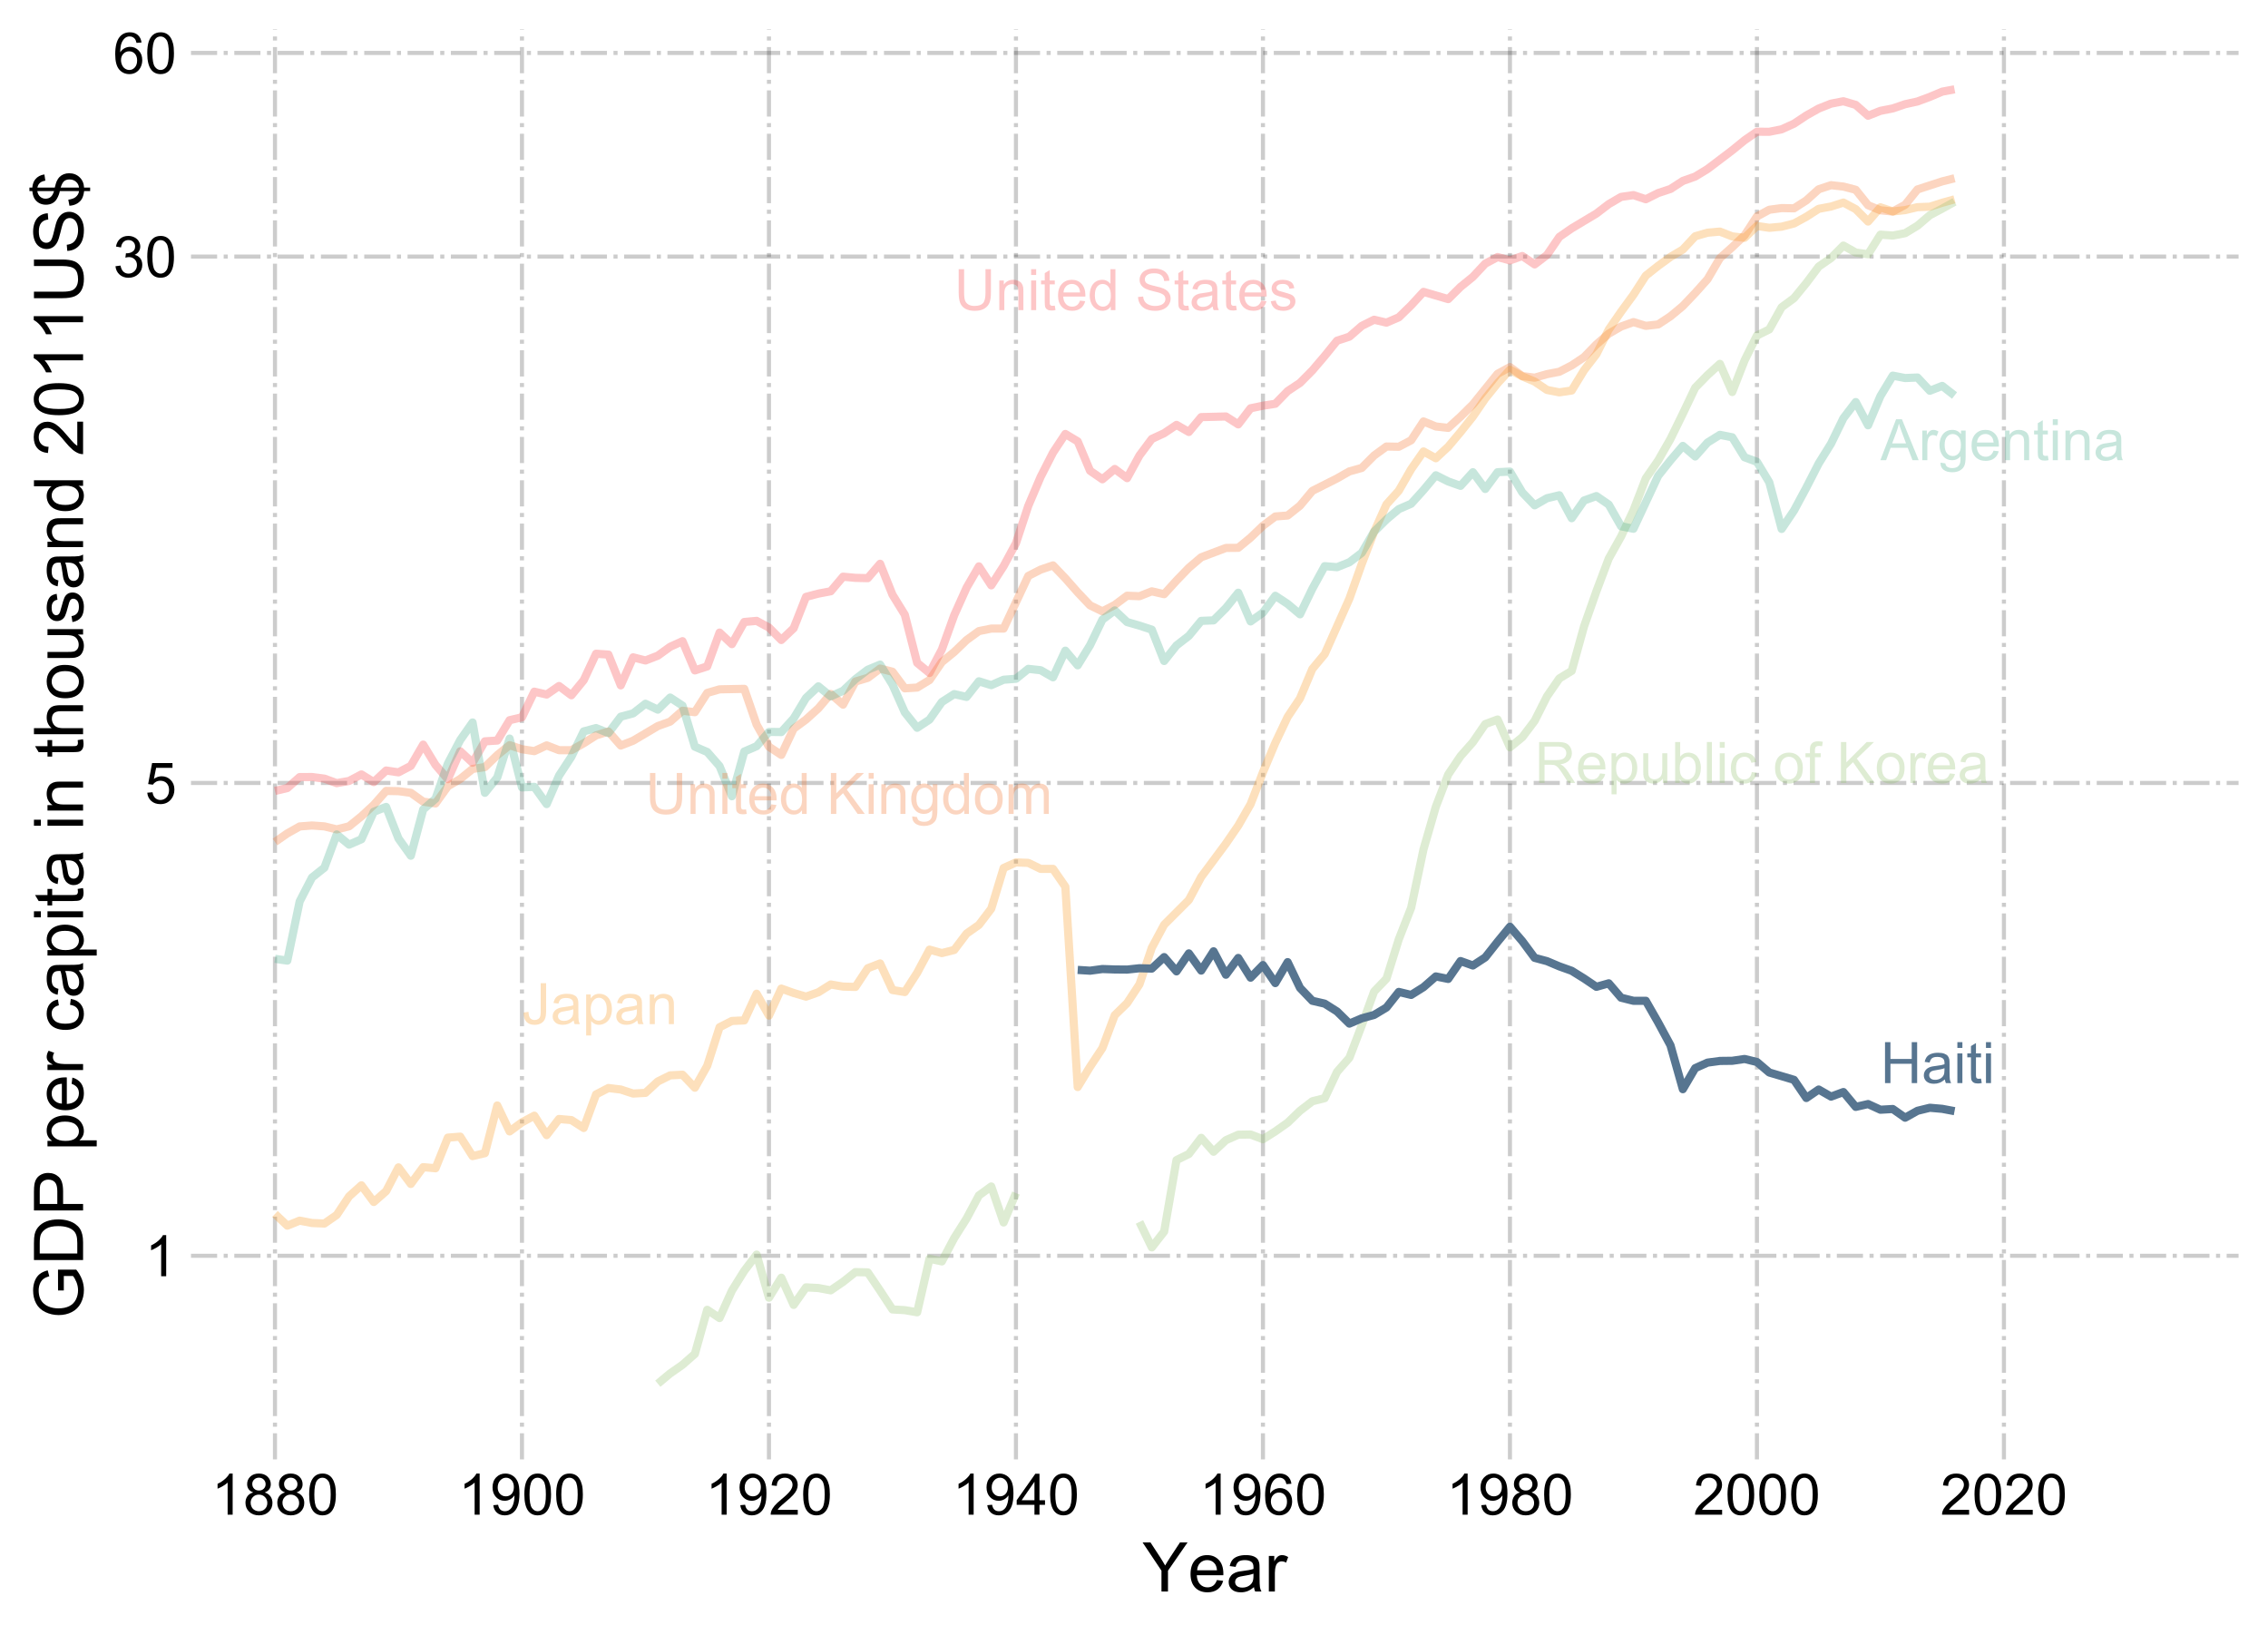 <?xml version="1.0" encoding="utf-8" standalone="no"?>
<!DOCTYPE svg PUBLIC "-//W3C//DTD SVG 1.1//EN"
  "http://www.w3.org/Graphics/SVG/1.1/DTD/svg11.dtd">
<!-- Created with matplotlib (https://matplotlib.org/) -->
<svg height="399.988pt" version="1.1" viewBox="0 0 555.062 399.988" width="555.062pt" xmlns="http://www.w3.org/2000/svg" xmlns:xlink="http://www.w3.org/1999/xlink">
 <defs>
  <style type="text/css">
*{stroke-linecap:butt;stroke-linejoin:round;}
  </style>
 </defs>
 <g id="figure_1">
  <g id="patch_1">
   <path d="M 0 399.988 
L 555.062 399.988 
L 555.062 0 
L 0 0 
z
" style="fill:#ffffff;"/>
  </g>
  <g id="axes_1">
   <g id="patch_2">
    <path d="M 46.742 357.12 
L 547.862 357.12 
L 547.862 7.2 
L 46.742 7.2 
z
" style="fill:#ffffff;"/>
   </g>
   <g id="matplotlib.axis_1">
    <g id="xtick_1">
     <g id="line2d_1">
      <path clip-path="url(#p1f8b128eb9)" d="M 67.295 357.12 
L 67.295 7.2 
" style="fill:none;stroke:#000000;stroke-dasharray:6.4,1.6,1,1.6;stroke-dashoffset:0;stroke-opacity:0.2;"/>
     </g>
     <g id="line2d_2"/>
     <g id="text_1">
      <!-- 1880 -->
      <defs>
       <path d="M 37.25 0 
L 28.469 0 
L 28.469 56 
Q 25.297 52.984 20.141 49.953 
Q 14.984 46.922 10.891 45.406 
L 10.891 53.906 
Q 18.266 57.375 23.781 62.297 
Q 29.297 67.234 31.594 71.875 
L 37.25 71.875 
z
" id="ArialMT-49"/>
       <path d="M 17.672 38.812 
Q 12.203 40.828 9.562 44.531 
Q 6.938 48.25 6.938 53.422 
Q 6.938 61.234 12.547 66.547 
Q 18.172 71.875 27.484 71.875 
Q 36.859 71.875 42.578 66.422 
Q 48.297 60.984 48.297 53.172 
Q 48.297 48.188 45.672 44.5 
Q 43.062 40.828 37.75 38.812 
Q 44.344 36.672 47.781 31.875 
Q 51.219 27.094 51.219 20.453 
Q 51.219 11.281 44.719 5.031 
Q 38.234 -1.219 27.641 -1.219 
Q 17.047 -1.219 10.547 5.047 
Q 4.047 11.328 4.047 20.703 
Q 4.047 27.688 7.594 32.391 
Q 11.141 37.109 17.672 38.812 
z
M 15.922 53.719 
Q 15.922 48.641 19.188 45.406 
Q 22.469 42.188 27.688 42.188 
Q 32.766 42.188 36.016 45.375 
Q 39.266 48.578 39.266 53.219 
Q 39.266 58.062 35.906 61.359 
Q 32.562 64.656 27.594 64.656 
Q 22.562 64.656 19.234 61.422 
Q 15.922 58.203 15.922 53.719 
z
M 13.094 20.656 
Q 13.094 16.891 14.875 13.375 
Q 16.656 9.859 20.172 7.922 
Q 23.688 6 27.734 6 
Q 34.031 6 38.125 10.047 
Q 42.234 14.109 42.234 20.359 
Q 42.234 26.703 38.016 30.859 
Q 33.797 35.016 27.438 35.016 
Q 21.234 35.016 17.156 30.906 
Q 13.094 26.812 13.094 20.656 
z
" id="ArialMT-56"/>
       <path d="M 4.156 35.297 
Q 4.156 48 6.766 55.734 
Q 9.375 63.484 14.516 67.672 
Q 19.672 71.875 27.484 71.875 
Q 33.25 71.875 37.594 69.547 
Q 41.938 67.234 44.766 62.859 
Q 47.609 58.5 49.219 52.219 
Q 50.828 45.953 50.828 35.297 
Q 50.828 22.703 48.234 14.969 
Q 45.656 7.234 40.5 3 
Q 35.359 -1.219 27.484 -1.219 
Q 17.141 -1.219 11.234 6.203 
Q 4.156 15.141 4.156 35.297 
z
M 13.188 35.297 
Q 13.188 17.672 17.312 11.828 
Q 21.438 6 27.484 6 
Q 33.547 6 37.672 11.859 
Q 41.797 17.719 41.797 35.297 
Q 41.797 52.984 37.672 58.781 
Q 33.547 64.594 27.391 64.594 
Q 21.344 64.594 17.719 59.469 
Q 13.188 52.938 13.188 35.297 
z
" id="ArialMT-48"/>
      </defs>
      <g transform="translate(51.724 370.641)scale(0.14 -0.14)">
       <use xlink:href="#ArialMT-49"/>
       <use x="55.615" xlink:href="#ArialMT-56"/>
       <use x="111.23" xlink:href="#ArialMT-56"/>
       <use x="166.846" xlink:href="#ArialMT-48"/>
      </g>
     </g>
    </g>
    <g id="xtick_2">
     <g id="line2d_3">
      <path clip-path="url(#p1f8b128eb9)" d="M 127.744 357.12 
L 127.744 7.2 
" style="fill:none;stroke:#000000;stroke-dasharray:6.4,1.6,1,1.6;stroke-dashoffset:0;stroke-opacity:0.2;"/>
     </g>
     <g id="line2d_4"/>
     <g id="text_2">
      <!-- 1900 -->
      <defs>
       <path d="M 5.469 16.547 
L 13.922 17.328 
Q 14.984 11.375 18.016 8.688 
Q 21.047 6 25.781 6 
Q 29.828 6 32.875 7.859 
Q 35.938 9.719 37.891 12.812 
Q 39.844 15.922 41.156 21.188 
Q 42.484 26.469 42.484 31.938 
Q 42.484 32.516 42.438 33.688 
Q 39.797 29.5 35.234 26.875 
Q 30.672 24.266 25.344 24.266 
Q 16.453 24.266 10.297 30.703 
Q 4.156 37.156 4.156 47.703 
Q 4.156 58.594 10.578 65.234 
Q 17 71.875 26.656 71.875 
Q 33.641 71.875 39.422 68.109 
Q 45.219 64.359 48.219 57.391 
Q 51.219 50.438 51.219 37.25 
Q 51.219 23.531 48.234 15.406 
Q 45.266 7.281 39.375 3.031 
Q 33.5 -1.219 25.594 -1.219 
Q 17.188 -1.219 11.859 3.438 
Q 6.547 8.109 5.469 16.547 
z
M 41.453 48.141 
Q 41.453 55.719 37.422 60.156 
Q 33.406 64.594 27.734 64.594 
Q 21.875 64.594 17.531 59.812 
Q 13.188 55.031 13.188 47.406 
Q 13.188 40.578 17.312 36.297 
Q 21.438 32.031 27.484 32.031 
Q 33.594 32.031 37.516 36.297 
Q 41.453 40.578 41.453 48.141 
z
" id="ArialMT-57"/>
      </defs>
      <g transform="translate(112.173 370.641)scale(0.14 -0.14)">
       <use xlink:href="#ArialMT-49"/>
       <use x="55.615" xlink:href="#ArialMT-57"/>
       <use x="111.23" xlink:href="#ArialMT-48"/>
       <use x="166.846" xlink:href="#ArialMT-48"/>
      </g>
     </g>
    </g>
    <g id="xtick_3">
     <g id="line2d_5">
      <path clip-path="url(#p1f8b128eb9)" d="M 188.193 357.12 
L 188.193 7.2 
" style="fill:none;stroke:#000000;stroke-dasharray:6.4,1.6,1,1.6;stroke-dashoffset:0;stroke-opacity:0.2;"/>
     </g>
     <g id="line2d_6"/>
     <g id="text_3">
      <!-- 1920 -->
      <defs>
       <path d="M 50.344 8.453 
L 50.344 0 
L 3.031 0 
Q 2.938 3.172 4.047 6.109 
Q 5.859 10.938 9.828 15.625 
Q 13.812 20.312 21.344 26.469 
Q 33.016 36.031 37.109 41.625 
Q 41.219 47.219 41.219 52.203 
Q 41.219 57.422 37.469 61 
Q 33.734 64.594 27.734 64.594 
Q 21.391 64.594 17.578 60.781 
Q 13.766 56.984 13.719 50.25 
L 4.688 51.172 
Q 5.609 61.281 11.656 66.578 
Q 17.719 71.875 27.938 71.875 
Q 38.234 71.875 44.234 66.156 
Q 50.25 60.453 50.25 52 
Q 50.25 47.703 48.484 43.547 
Q 46.734 39.406 42.656 34.812 
Q 38.578 30.219 29.109 22.219 
Q 21.188 15.578 18.938 13.203 
Q 16.703 10.844 15.234 8.453 
z
" id="ArialMT-50"/>
      </defs>
      <g transform="translate(172.622 370.641)scale(0.14 -0.14)">
       <use xlink:href="#ArialMT-49"/>
       <use x="55.615" xlink:href="#ArialMT-57"/>
       <use x="111.23" xlink:href="#ArialMT-50"/>
       <use x="166.846" xlink:href="#ArialMT-48"/>
      </g>
     </g>
    </g>
    <g id="xtick_4">
     <g id="line2d_7">
      <path clip-path="url(#p1f8b128eb9)" d="M 248.641 357.12 
L 248.641 7.2 
" style="fill:none;stroke:#000000;stroke-dasharray:6.4,1.6,1,1.6;stroke-dashoffset:0;stroke-opacity:0.2;"/>
     </g>
     <g id="line2d_8"/>
     <g id="text_4">
      <!-- 1940 -->
      <defs>
       <path d="M 32.328 0 
L 32.328 17.141 
L 1.266 17.141 
L 1.266 25.203 
L 33.938 71.578 
L 41.109 71.578 
L 41.109 25.203 
L 50.781 25.203 
L 50.781 17.141 
L 41.109 17.141 
L 41.109 0 
z
M 32.328 25.203 
L 32.328 57.469 
L 9.906 25.203 
z
" id="ArialMT-52"/>
      </defs>
      <g transform="translate(233.071 370.641)scale(0.14 -0.14)">
       <use xlink:href="#ArialMT-49"/>
       <use x="55.615" xlink:href="#ArialMT-57"/>
       <use x="111.23" xlink:href="#ArialMT-52"/>
       <use x="166.846" xlink:href="#ArialMT-48"/>
      </g>
     </g>
    </g>
    <g id="xtick_5">
     <g id="line2d_9">
      <path clip-path="url(#p1f8b128eb9)" d="M 309.09 357.12 
L 309.09 7.2 
" style="fill:none;stroke:#000000;stroke-dasharray:6.4,1.6,1,1.6;stroke-dashoffset:0;stroke-opacity:0.2;"/>
     </g>
     <g id="line2d_10"/>
     <g id="text_5">
      <!-- 1960 -->
      <defs>
       <path d="M 49.75 54.047 
L 41.016 53.375 
Q 39.844 58.547 37.703 60.891 
Q 34.125 64.656 28.906 64.656 
Q 24.703 64.656 21.531 62.312 
Q 17.391 59.281 14.984 53.469 
Q 12.594 47.656 12.5 36.922 
Q 15.672 41.75 20.266 44.094 
Q 24.859 46.438 29.891 46.438 
Q 38.672 46.438 44.844 39.969 
Q 51.031 33.5 51.031 23.25 
Q 51.031 16.5 48.125 10.719 
Q 45.219 4.938 40.141 1.859 
Q 35.062 -1.219 28.609 -1.219 
Q 17.625 -1.219 10.688 6.859 
Q 3.766 14.938 3.766 33.5 
Q 3.766 54.25 11.422 63.672 
Q 18.109 71.875 29.438 71.875 
Q 37.891 71.875 43.281 67.141 
Q 48.688 62.406 49.75 54.047 
z
M 13.875 23.188 
Q 13.875 18.656 15.797 14.5 
Q 17.719 10.359 21.188 8.172 
Q 24.656 6 28.469 6 
Q 34.031 6 38.031 10.484 
Q 42.047 14.984 42.047 22.703 
Q 42.047 30.125 38.078 34.391 
Q 34.125 38.672 28.125 38.672 
Q 22.172 38.672 18.016 34.391 
Q 13.875 30.125 13.875 23.188 
z
" id="ArialMT-54"/>
      </defs>
      <g transform="translate(293.519 370.641)scale(0.14 -0.14)">
       <use xlink:href="#ArialMT-49"/>
       <use x="55.615" xlink:href="#ArialMT-57"/>
       <use x="111.23" xlink:href="#ArialMT-54"/>
       <use x="166.846" xlink:href="#ArialMT-48"/>
      </g>
     </g>
    </g>
    <g id="xtick_6">
     <g id="line2d_11">
      <path clip-path="url(#p1f8b128eb9)" d="M 369.539 357.12 
L 369.539 7.2 
" style="fill:none;stroke:#000000;stroke-dasharray:6.4,1.6,1,1.6;stroke-dashoffset:0;stroke-opacity:0.2;"/>
     </g>
     <g id="line2d_12"/>
     <g id="text_6">
      <!-- 1980 -->
      <g transform="translate(353.968 370.641)scale(0.14 -0.14)">
       <use xlink:href="#ArialMT-49"/>
       <use x="55.615" xlink:href="#ArialMT-57"/>
       <use x="111.23" xlink:href="#ArialMT-56"/>
       <use x="166.846" xlink:href="#ArialMT-48"/>
      </g>
     </g>
    </g>
    <g id="xtick_7">
     <g id="line2d_13">
      <path clip-path="url(#p1f8b128eb9)" d="M 429.987 357.12 
L 429.987 7.2 
" style="fill:none;stroke:#000000;stroke-dasharray:6.4,1.6,1,1.6;stroke-dashoffset:0;stroke-opacity:0.2;"/>
     </g>
     <g id="line2d_14"/>
     <g id="text_7">
      <!-- 2000 -->
      <g transform="translate(414.417 370.641)scale(0.14 -0.14)">
       <use xlink:href="#ArialMT-50"/>
       <use x="55.615" xlink:href="#ArialMT-48"/>
       <use x="111.23" xlink:href="#ArialMT-48"/>
       <use x="166.846" xlink:href="#ArialMT-48"/>
      </g>
     </g>
    </g>
    <g id="xtick_8">
     <g id="line2d_15">
      <path clip-path="url(#p1f8b128eb9)" d="M 490.436 357.12 
L 490.436 7.2 
" style="fill:none;stroke:#000000;stroke-dasharray:6.4,1.6,1,1.6;stroke-dashoffset:0;stroke-opacity:0.2;"/>
     </g>
     <g id="line2d_16"/>
     <g id="text_8">
      <!-- 2020 -->
      <g transform="translate(474.866 370.641)scale(0.14 -0.14)">
       <use xlink:href="#ArialMT-50"/>
       <use x="55.615" xlink:href="#ArialMT-48"/>
       <use x="111.23" xlink:href="#ArialMT-50"/>
       <use x="166.846" xlink:href="#ArialMT-48"/>
      </g>
     </g>
    </g>
    <g id="text_9">
     <!-- Year -->
     <defs>
      <path d="M 27.875 0 
L 27.875 30.328 
L 0.297 71.578 
L 11.812 71.578 
L 25.922 50 
Q 29.828 43.953 33.203 37.891 
Q 36.422 43.5 41.016 50.531 
L 54.891 71.578 
L 65.922 71.578 
L 37.359 30.328 
L 37.359 0 
z
" id="ArialMT-89"/>
      <path d="M 42.094 16.703 
L 51.172 15.578 
Q 49.031 7.625 43.219 3.219 
Q 37.406 -1.172 28.375 -1.172 
Q 17 -1.172 10.328 5.828 
Q 3.656 12.844 3.656 25.484 
Q 3.656 38.578 10.391 45.797 
Q 17.141 53.031 27.875 53.031 
Q 38.281 53.031 44.875 45.953 
Q 51.469 38.875 51.469 26.031 
Q 51.469 25.25 51.422 23.688 
L 12.75 23.688 
Q 13.234 15.141 17.578 10.594 
Q 21.922 6.062 28.422 6.062 
Q 33.25 6.062 36.672 8.594 
Q 40.094 11.141 42.094 16.703 
z
M 13.234 30.906 
L 42.188 30.906 
Q 41.609 37.453 38.875 40.719 
Q 34.672 45.797 27.984 45.797 
Q 21.922 45.797 17.797 41.75 
Q 13.672 37.703 13.234 30.906 
z
" id="ArialMT-101"/>
      <path d="M 40.438 6.391 
Q 35.547 2.25 31.031 0.531 
Q 26.516 -1.172 21.344 -1.172 
Q 12.797 -1.172 8.203 3 
Q 3.609 7.172 3.609 13.672 
Q 3.609 17.484 5.344 20.625 
Q 7.078 23.781 9.891 25.688 
Q 12.703 27.594 16.219 28.562 
Q 18.797 29.25 24.031 29.891 
Q 34.672 31.156 39.703 32.906 
Q 39.75 34.719 39.75 35.203 
Q 39.75 40.578 37.25 42.781 
Q 33.891 45.75 27.25 45.75 
Q 21.047 45.75 18.094 43.578 
Q 15.141 41.406 13.719 35.891 
L 5.125 37.062 
Q 6.297 42.578 8.984 45.969 
Q 11.672 49.359 16.75 51.188 
Q 21.828 53.031 28.516 53.031 
Q 35.156 53.031 39.297 51.469 
Q 43.453 49.906 45.406 47.531 
Q 47.359 45.172 48.141 41.547 
Q 48.578 39.312 48.578 33.453 
L 48.578 21.734 
Q 48.578 9.469 49.141 6.219 
Q 49.703 2.984 51.375 0 
L 42.188 0 
Q 40.828 2.734 40.438 6.391 
z
M 39.703 26.031 
Q 34.906 24.078 25.344 22.703 
Q 19.922 21.922 17.672 20.938 
Q 15.438 19.969 14.203 18.094 
Q 12.984 16.219 12.984 13.922 
Q 12.984 10.406 15.641 8.062 
Q 18.312 5.719 23.438 5.719 
Q 28.516 5.719 32.469 7.938 
Q 36.422 10.156 38.281 14.016 
Q 39.703 17 39.703 22.797 
z
" id="ArialMT-97"/>
      <path d="M 6.5 0 
L 6.5 51.859 
L 14.406 51.859 
L 14.406 44 
Q 17.438 49.516 20 51.266 
Q 22.562 53.031 25.641 53.031 
Q 30.078 53.031 34.672 50.203 
L 31.641 42.047 
Q 28.422 43.953 25.203 43.953 
Q 22.312 43.953 20.016 42.219 
Q 17.719 40.484 16.75 37.406 
Q 15.281 32.719 15.281 27.156 
L 15.281 0 
z
" id="ArialMT-114"/>
     </defs>
     <g transform="translate(279.572 389.449)scale(0.168 -0.168)">
      <use xlink:href="#ArialMT-89"/>
      <use x="66.559" xlink:href="#ArialMT-101"/>
      <use x="122.174" xlink:href="#ArialMT-97"/>
      <use x="177.789" xlink:href="#ArialMT-114"/>
     </g>
    </g>
   </g>
   <g id="matplotlib.axis_2">
    <g id="ytick_1">
     <g id="line2d_17">
      <path clip-path="url(#p1f8b128eb9)" d="M 46.742 307.291 
L 547.862 307.291 
" style="fill:none;stroke:#000000;stroke-dasharray:6.4,1.6,1,1.6;stroke-dashoffset:0;stroke-opacity:0.2;"/>
     </g>
     <g id="line2d_18"/>
     <g id="text_10">
      <!-- 1 -->
      <g transform="translate(35.457 312.301)scale(0.14 -0.14)">
       <use xlink:href="#ArialMT-49"/>
      </g>
     </g>
    </g>
    <g id="ytick_2">
     <g id="line2d_19">
      <path clip-path="url(#p1f8b128eb9)" d="M 46.742 191.59 
L 547.862 191.59 
" style="fill:none;stroke:#000000;stroke-dasharray:6.4,1.6,1,1.6;stroke-dashoffset:0;stroke-opacity:0.2;"/>
     </g>
     <g id="line2d_20"/>
     <g id="text_11">
      <!-- 5 -->
      <defs>
       <path d="M 4.156 18.75 
L 13.375 19.531 
Q 14.406 12.797 18.141 9.391 
Q 21.875 6 27.156 6 
Q 33.5 6 37.891 10.781 
Q 42.281 15.578 42.281 23.484 
Q 42.281 31 38.062 35.344 
Q 33.844 39.703 27 39.703 
Q 22.75 39.703 19.328 37.766 
Q 15.922 35.844 13.969 32.766 
L 5.719 33.844 
L 12.641 70.609 
L 48.25 70.609 
L 48.25 62.203 
L 19.672 62.203 
L 15.828 42.969 
Q 22.266 47.469 29.344 47.469 
Q 38.719 47.469 45.156 40.969 
Q 51.609 34.469 51.609 24.266 
Q 51.609 14.547 45.953 7.469 
Q 39.062 -1.219 27.156 -1.219 
Q 17.391 -1.219 11.203 4.25 
Q 5.031 9.719 4.156 18.75 
z
" id="ArialMT-53"/>
      </defs>
      <g transform="translate(35.457 196.601)scale(0.14 -0.14)">
       <use xlink:href="#ArialMT-53"/>
      </g>
     </g>
    </g>
    <g id="ytick_3">
     <g id="line2d_21">
      <path clip-path="url(#p1f8b128eb9)" d="M 46.742 62.784 
L 547.862 62.784 
" style="fill:none;stroke:#000000;stroke-dasharray:6.4,1.6,1,1.6;stroke-dashoffset:0;stroke-opacity:0.2;"/>
     </g>
     <g id="line2d_22"/>
     <g id="text_12">
      <!-- 30 -->
      <defs>
       <path d="M 4.203 18.891 
L 12.984 20.062 
Q 14.5 12.594 18.141 9.297 
Q 21.781 6 27 6 
Q 33.203 6 37.469 10.297 
Q 41.75 14.594 41.75 20.953 
Q 41.75 27 37.797 30.922 
Q 33.844 34.859 27.734 34.859 
Q 25.25 34.859 21.531 33.891 
L 22.516 41.609 
Q 23.391 41.5 23.922 41.5 
Q 29.547 41.5 34.031 44.422 
Q 38.531 47.359 38.531 53.469 
Q 38.531 58.297 35.25 61.469 
Q 31.984 64.656 26.812 64.656 
Q 21.688 64.656 18.266 61.422 
Q 14.844 58.203 13.875 51.766 
L 5.078 53.328 
Q 6.688 62.156 12.391 67.016 
Q 18.109 71.875 26.609 71.875 
Q 32.469 71.875 37.391 69.359 
Q 42.328 66.844 44.938 62.5 
Q 47.562 58.156 47.562 53.266 
Q 47.562 48.641 45.062 44.828 
Q 42.578 41.016 37.703 38.766 
Q 44.047 37.312 47.562 32.688 
Q 51.078 28.078 51.078 21.141 
Q 51.078 11.766 44.234 5.25 
Q 37.406 -1.266 26.953 -1.266 
Q 17.531 -1.266 11.297 4.344 
Q 5.078 9.969 4.203 18.891 
z
" id="ArialMT-51"/>
      </defs>
      <g transform="translate(27.672 67.794)scale(0.14 -0.14)">
       <use xlink:href="#ArialMT-51"/>
       <use x="55.615" xlink:href="#ArialMT-48"/>
      </g>
     </g>
    </g>
    <g id="ytick_4">
     <g id="line2d_23">
      <path clip-path="url(#p1f8b128eb9)" d="M 46.742 12.954 
L 547.862 12.954 
" style="fill:none;stroke:#000000;stroke-dasharray:6.4,1.6,1,1.6;stroke-dashoffset:0;stroke-opacity:0.2;"/>
     </g>
     <g id="line2d_24"/>
     <g id="text_13">
      <!-- 60 -->
      <g transform="translate(27.672 17.965)scale(0.14 -0.14)">
       <use xlink:href="#ArialMT-54"/>
       <use x="55.615" xlink:href="#ArialMT-48"/>
      </g>
     </g>
    </g>
    <g id="ytick_5">
     <g id="line2d_25"/>
    </g>
    <g id="ytick_6">
     <g id="line2d_26"/>
    </g>
    <g id="ytick_7">
     <g id="line2d_27"/>
    </g>
    <g id="ytick_8">
     <g id="line2d_28"/>
    </g>
    <g id="ytick_9">
     <g id="line2d_29"/>
    </g>
    <g id="ytick_10">
     <g id="line2d_30"/>
    </g>
    <g id="ytick_11">
     <g id="line2d_31"/>
    </g>
    <g id="ytick_12">
     <g id="line2d_32"/>
    </g>
    <g id="ytick_13">
     <g id="line2d_33"/>
    </g>
    <g id="ytick_14">
     <g id="line2d_34"/>
    </g>
    <g id="ytick_15">
     <g id="line2d_35"/>
    </g>
    <g id="ytick_16">
     <g id="line2d_36"/>
    </g>
    <g id="ytick_17">
     <g id="line2d_37"/>
    </g>
    <g id="ytick_18">
     <g id="line2d_38"/>
    </g>
    <g id="ytick_19">
     <g id="line2d_39"/>
    </g>
    <g id="text_14">
     <!-- GDP per capita in thousand 2011US$ -->
     <defs>
      <path d="M 41.219 28.078 
L 41.219 36.469 
L 71.531 36.531 
L 71.531 9.969 
Q 64.547 4.391 57.125 1.578 
Q 49.703 -1.219 41.891 -1.219 
Q 31.344 -1.219 22.719 3.297 
Q 14.109 7.812 9.719 16.359 
Q 5.328 24.906 5.328 35.453 
Q 5.328 45.906 9.688 54.953 
Q 14.062 64.016 22.266 68.406 
Q 30.469 72.797 41.156 72.797 
Q 48.922 72.797 55.188 70.281 
Q 61.469 67.781 65.031 63.281 
Q 68.609 58.797 70.453 51.562 
L 61.922 49.219 
Q 60.297 54.688 57.906 57.812 
Q 55.516 60.938 51.062 62.812 
Q 46.625 64.703 41.219 64.703 
Q 34.719 64.703 29.984 62.719 
Q 25.25 60.75 22.344 57.516 
Q 19.438 54.297 17.828 50.438 
Q 15.094 43.797 15.094 36.031 
Q 15.094 26.469 18.391 20.016 
Q 21.688 13.578 27.984 10.453 
Q 34.281 7.328 41.359 7.328 
Q 47.516 7.328 53.375 9.688 
Q 59.234 12.062 62.25 14.75 
L 62.25 28.078 
z
" id="ArialMT-71"/>
      <path d="M 7.719 0 
L 7.719 71.578 
L 32.375 71.578 
Q 40.719 71.578 45.125 70.562 
Q 51.266 69.141 55.609 65.438 
Q 61.281 60.641 64.078 53.188 
Q 66.891 45.75 66.891 36.188 
Q 66.891 28.031 64.984 21.734 
Q 63.094 15.438 60.109 11.297 
Q 57.125 7.172 53.578 4.797 
Q 50.047 2.438 45.047 1.219 
Q 40.047 0 33.547 0 
z
M 17.188 8.453 
L 32.469 8.453 
Q 39.547 8.453 43.578 9.766 
Q 47.609 11.078 50 13.484 
Q 53.375 16.844 55.25 22.531 
Q 57.125 28.219 57.125 36.328 
Q 57.125 47.562 53.438 53.594 
Q 49.75 59.625 44.484 61.672 
Q 40.672 63.141 32.234 63.141 
L 17.188 63.141 
z
" id="ArialMT-68"/>
      <path d="M 7.719 0 
L 7.719 71.578 
L 34.719 71.578 
Q 41.844 71.578 45.609 70.906 
Q 50.875 70.016 54.438 67.547 
Q 58.016 65.094 60.188 60.641 
Q 62.359 56.203 62.359 50.875 
Q 62.359 41.75 56.547 35.422 
Q 50.734 29.109 35.547 29.109 
L 17.188 29.109 
L 17.188 0 
z
M 17.188 37.547 
L 35.688 37.547 
Q 44.875 37.547 48.734 40.969 
Q 52.594 44.391 52.594 50.594 
Q 52.594 55.078 50.312 58.266 
Q 48.047 61.469 44.344 62.5 
Q 41.938 63.141 35.5 63.141 
L 17.188 63.141 
z
" id="ArialMT-80"/>
      <path id="ArialMT-32"/>
      <path d="M 6.594 -19.875 
L 6.594 51.859 
L 14.594 51.859 
L 14.594 45.125 
Q 17.438 49.078 21 51.047 
Q 24.562 53.031 29.641 53.031 
Q 36.281 53.031 41.359 49.609 
Q 46.438 46.188 49.016 39.953 
Q 51.609 33.734 51.609 26.312 
Q 51.609 18.359 48.75 11.984 
Q 45.906 5.609 40.453 2.219 
Q 35.016 -1.172 29 -1.172 
Q 24.609 -1.172 21.109 0.688 
Q 17.625 2.547 15.375 5.375 
L 15.375 -19.875 
z
M 14.547 25.641 
Q 14.547 15.625 18.594 10.844 
Q 22.656 6.062 28.422 6.062 
Q 34.281 6.062 38.453 11.016 
Q 42.625 15.969 42.625 26.375 
Q 42.625 36.281 38.547 41.203 
Q 34.469 46.141 28.812 46.141 
Q 23.188 46.141 18.859 40.891 
Q 14.547 35.641 14.547 25.641 
z
" id="ArialMT-112"/>
      <path d="M 40.438 19 
L 49.078 17.875 
Q 47.656 8.938 41.812 3.875 
Q 35.984 -1.172 27.484 -1.172 
Q 16.844 -1.172 10.375 5.781 
Q 3.906 12.75 3.906 25.734 
Q 3.906 34.125 6.688 40.422 
Q 9.469 46.734 15.156 49.875 
Q 20.844 53.031 27.547 53.031 
Q 35.984 53.031 41.359 48.75 
Q 46.734 44.484 48.25 36.625 
L 39.703 35.297 
Q 38.484 40.531 35.375 43.156 
Q 32.281 45.797 27.875 45.797 
Q 21.234 45.797 17.078 41.031 
Q 12.938 36.281 12.938 25.984 
Q 12.938 15.531 16.938 10.797 
Q 20.953 6.062 27.391 6.062 
Q 32.562 6.062 36.031 9.234 
Q 39.5 12.406 40.438 19 
z
" id="ArialMT-99"/>
      <path d="M 6.641 61.469 
L 6.641 71.578 
L 15.438 71.578 
L 15.438 61.469 
z
M 6.641 0 
L 6.641 51.859 
L 15.438 51.859 
L 15.438 0 
z
" id="ArialMT-105"/>
      <path d="M 25.781 7.859 
L 27.047 0.094 
Q 23.344 -0.688 20.406 -0.688 
Q 15.625 -0.688 12.984 0.828 
Q 10.359 2.344 9.281 4.812 
Q 8.203 7.281 8.203 15.188 
L 8.203 45.016 
L 1.766 45.016 
L 1.766 51.859 
L 8.203 51.859 
L 8.203 64.703 
L 16.938 69.969 
L 16.938 51.859 
L 25.781 51.859 
L 25.781 45.016 
L 16.938 45.016 
L 16.938 14.703 
Q 16.938 10.938 17.406 9.859 
Q 17.875 8.797 18.922 8.156 
Q 19.969 7.516 21.922 7.516 
Q 23.391 7.516 25.781 7.859 
z
" id="ArialMT-116"/>
      <path d="M 6.594 0 
L 6.594 51.859 
L 14.5 51.859 
L 14.5 44.484 
Q 20.219 53.031 31 53.031 
Q 35.688 53.031 39.625 51.344 
Q 43.562 49.656 45.516 46.922 
Q 47.469 44.188 48.25 40.438 
Q 48.734 37.984 48.734 31.891 
L 48.734 0 
L 39.938 0 
L 39.938 31.547 
Q 39.938 36.922 38.906 39.578 
Q 37.891 42.234 35.281 43.812 
Q 32.672 45.406 29.156 45.406 
Q 23.531 45.406 19.453 41.844 
Q 15.375 38.281 15.375 28.328 
L 15.375 0 
z
" id="ArialMT-110"/>
      <path d="M 6.594 0 
L 6.594 71.578 
L 15.375 71.578 
L 15.375 45.906 
Q 21.531 53.031 30.906 53.031 
Q 36.672 53.031 40.922 50.75 
Q 45.172 48.484 47 44.484 
Q 48.828 40.484 48.828 32.859 
L 48.828 0 
L 40.047 0 
L 40.047 32.859 
Q 40.047 39.453 37.188 42.453 
Q 34.328 45.453 29.109 45.453 
Q 25.203 45.453 21.75 43.422 
Q 18.312 41.406 16.844 37.938 
Q 15.375 34.469 15.375 28.375 
L 15.375 0 
z
" id="ArialMT-104"/>
      <path d="M 3.328 25.922 
Q 3.328 40.328 11.328 47.266 
Q 18.016 53.031 27.641 53.031 
Q 38.328 53.031 45.109 46.016 
Q 51.906 39.016 51.906 26.656 
Q 51.906 16.656 48.906 10.906 
Q 45.906 5.172 40.156 2 
Q 34.422 -1.172 27.641 -1.172 
Q 16.75 -1.172 10.031 5.812 
Q 3.328 12.797 3.328 25.922 
z
M 12.359 25.922 
Q 12.359 15.969 16.703 11.016 
Q 21.047 6.062 27.641 6.062 
Q 34.188 6.062 38.531 11.031 
Q 42.875 16.016 42.875 26.219 
Q 42.875 35.844 38.5 40.797 
Q 34.125 45.75 27.641 45.75 
Q 21.047 45.75 16.703 40.812 
Q 12.359 35.891 12.359 25.922 
z
" id="ArialMT-111"/>
      <path d="M 40.578 0 
L 40.578 7.625 
Q 34.516 -1.172 24.125 -1.172 
Q 19.531 -1.172 15.547 0.578 
Q 11.578 2.344 9.641 5 
Q 7.719 7.672 6.938 11.531 
Q 6.391 14.109 6.391 19.734 
L 6.391 51.859 
L 15.188 51.859 
L 15.188 23.094 
Q 15.188 16.219 15.719 13.812 
Q 16.547 10.359 19.234 8.375 
Q 21.922 6.391 25.875 6.391 
Q 29.828 6.391 33.297 8.422 
Q 36.766 10.453 38.203 13.938 
Q 39.656 17.438 39.656 24.078 
L 39.656 51.859 
L 48.438 51.859 
L 48.438 0 
z
" id="ArialMT-117"/>
      <path d="M 3.078 15.484 
L 11.766 16.844 
Q 12.5 11.625 15.844 8.844 
Q 19.188 6.062 25.203 6.062 
Q 31.25 6.062 34.172 8.516 
Q 37.109 10.984 37.109 14.312 
Q 37.109 17.281 34.516 19 
Q 32.719 20.172 25.531 21.969 
Q 15.875 24.422 12.141 26.203 
Q 8.406 27.984 6.469 31.125 
Q 4.547 34.281 4.547 38.094 
Q 4.547 41.547 6.125 44.5 
Q 7.719 47.469 10.453 49.422 
Q 12.5 50.922 16.031 51.969 
Q 19.578 53.031 23.641 53.031 
Q 29.734 53.031 34.344 51.266 
Q 38.969 49.516 41.156 46.5 
Q 43.359 43.5 44.188 38.484 
L 35.594 37.312 
Q 35.016 41.312 32.203 43.547 
Q 29.391 45.797 24.266 45.797 
Q 18.219 45.797 15.625 43.797 
Q 13.031 41.797 13.031 39.109 
Q 13.031 37.406 14.109 36.031 
Q 15.188 34.625 17.484 33.688 
Q 18.797 33.203 25.25 31.453 
Q 34.578 28.953 38.25 27.359 
Q 41.938 25.781 44.031 22.75 
Q 46.141 19.734 46.141 15.234 
Q 46.141 10.844 43.578 6.953 
Q 41.016 3.078 36.172 0.953 
Q 31.344 -1.172 25.25 -1.172 
Q 15.141 -1.172 9.844 3.031 
Q 4.547 7.234 3.078 15.484 
z
" id="ArialMT-115"/>
      <path d="M 40.234 0 
L 40.234 6.547 
Q 35.297 -1.172 25.734 -1.172 
Q 19.531 -1.172 14.328 2.25 
Q 9.125 5.672 6.266 11.797 
Q 3.422 17.922 3.422 25.875 
Q 3.422 33.641 6 39.969 
Q 8.594 46.297 13.766 49.656 
Q 18.953 53.031 25.344 53.031 
Q 30.031 53.031 33.688 51.047 
Q 37.359 49.078 39.656 45.906 
L 39.656 71.578 
L 48.391 71.578 
L 48.391 0 
z
M 12.453 25.875 
Q 12.453 15.922 16.641 10.984 
Q 20.844 6.062 26.562 6.062 
Q 32.328 6.062 36.344 10.766 
Q 40.375 15.484 40.375 25.141 
Q 40.375 35.797 36.266 40.766 
Q 32.172 45.75 26.172 45.75 
Q 20.312 45.75 16.375 40.969 
Q 12.453 36.188 12.453 25.875 
z
" id="ArialMT-100"/>
      <path d="M 54.688 71.578 
L 64.156 71.578 
L 64.156 30.219 
Q 64.156 19.438 61.719 13.078 
Q 59.281 6.734 52.906 2.75 
Q 46.531 -1.219 36.188 -1.219 
Q 26.125 -1.219 19.719 2.25 
Q 13.328 5.719 10.594 12.281 
Q 7.859 18.844 7.859 30.219 
L 7.859 71.578 
L 17.328 71.578 
L 17.328 30.281 
Q 17.328 20.953 19.062 16.531 
Q 20.797 12.109 25.016 9.719 
Q 29.25 7.328 35.359 7.328 
Q 45.797 7.328 50.234 12.062 
Q 54.688 16.797 54.688 30.281 
z
" id="ArialMT-85"/>
      <path d="M 4.5 23 
L 13.422 23.781 
Q 14.062 18.406 16.375 14.969 
Q 18.703 11.531 23.578 9.406 
Q 28.469 7.281 34.578 7.281 
Q 39.984 7.281 44.141 8.891 
Q 48.297 10.5 50.312 13.297 
Q 52.344 16.109 52.344 19.438 
Q 52.344 22.797 50.391 25.312 
Q 48.438 27.828 43.953 29.547 
Q 41.062 30.672 31.203 33.031 
Q 21.344 35.406 17.391 37.5 
Q 12.25 40.188 9.734 44.156 
Q 7.234 48.141 7.234 53.078 
Q 7.234 58.5 10.297 63.203 
Q 13.375 67.922 19.281 70.359 
Q 25.203 72.797 32.422 72.797 
Q 40.375 72.797 46.453 70.234 
Q 52.547 67.672 55.812 62.688 
Q 59.078 57.719 59.328 51.422 
L 50.25 50.734 
Q 49.516 57.516 45.281 60.984 
Q 41.062 64.453 32.812 64.453 
Q 24.219 64.453 20.281 61.297 
Q 16.359 58.156 16.359 53.719 
Q 16.359 49.859 19.141 47.359 
Q 21.875 44.875 33.422 42.266 
Q 44.969 39.656 49.266 37.703 
Q 55.516 34.812 58.484 30.391 
Q 61.469 25.984 61.469 20.219 
Q 61.469 14.5 58.203 9.438 
Q 54.938 4.391 48.797 1.578 
Q 42.672 -1.219 35.016 -1.219 
Q 25.297 -1.219 18.719 1.609 
Q 12.156 4.438 8.422 10.125 
Q 4.688 15.828 4.5 23 
z
" id="ArialMT-83"/>
      <path d="M 24.906 -10.297 
L 24.906 -1.516 
Q 18.312 -0.688 14.188 1.438 
Q 10.062 3.562 7.047 8.297 
Q 4.047 13.031 3.562 19.875 
L 12.406 21.531 
Q 13.422 14.453 16.016 11.141 
Q 19.734 6.453 24.906 5.906 
L 24.906 33.891 
Q 19.484 34.906 13.812 38.094 
Q 9.625 40.438 7.344 44.578 
Q 5.078 48.734 5.078 54 
Q 5.078 63.375 11.719 69.188 
Q 16.156 73.094 24.906 73.969 
L 24.906 78.172 
L 30.078 78.172 
L 30.078 73.969 
Q 37.75 73.25 42.234 69.484 
Q 48 64.703 49.172 56.344 
L 40.094 54.984 
Q 39.312 60.156 36.844 62.906 
Q 34.375 65.672 30.078 66.547 
L 30.078 41.219 
Q 36.719 39.547 38.875 38.625 
Q 42.969 36.812 45.547 34.219 
Q 48.141 31.641 49.531 28.078 
Q 50.922 24.516 50.922 20.359 
Q 50.922 11.234 45.109 5.125 
Q 39.312 -0.984 30.078 -1.422 
L 30.078 -10.297 
z
M 24.906 66.656 
Q 19.781 65.875 16.828 62.547 
Q 13.875 59.234 13.875 54.688 
Q 13.875 50.203 16.375 47.172 
Q 18.891 44.141 24.906 42.328 
z
M 30.078 5.906 
Q 35.203 6.547 38.547 10.344 
Q 41.891 14.156 41.891 19.781 
Q 41.891 24.562 39.516 27.469 
Q 37.156 30.375 30.078 32.672 
z
" id="ArialMT-36"/>
     </defs>
     <g transform="translate(20.333 322.697)rotate(-90)scale(0.168 -0.168)">
      <use xlink:href="#ArialMT-71"/>
      <use x="77.783" xlink:href="#ArialMT-68"/>
      <use x="150" xlink:href="#ArialMT-80"/>
      <use x="216.684" xlink:href="#ArialMT-32"/>
      <use x="244.467" xlink:href="#ArialMT-112"/>
      <use x="300.082" xlink:href="#ArialMT-101"/>
      <use x="355.697" xlink:href="#ArialMT-114"/>
      <use x="388.998" xlink:href="#ArialMT-32"/>
      <use x="416.781" xlink:href="#ArialMT-99"/>
      <use x="466.781" xlink:href="#ArialMT-97"/>
      <use x="522.396" xlink:href="#ArialMT-112"/>
      <use x="578.012" xlink:href="#ArialMT-105"/>
      <use x="600.229" xlink:href="#ArialMT-116"/>
      <use x="628.012" xlink:href="#ArialMT-97"/>
      <use x="683.627" xlink:href="#ArialMT-32"/>
      <use x="711.41" xlink:href="#ArialMT-105"/>
      <use x="733.627" xlink:href="#ArialMT-110"/>
      <use x="789.242" xlink:href="#ArialMT-32"/>
      <use x="817.025" xlink:href="#ArialMT-116"/>
      <use x="844.809" xlink:href="#ArialMT-104"/>
      <use x="900.424" xlink:href="#ArialMT-111"/>
      <use x="956.039" xlink:href="#ArialMT-117"/>
      <use x="1011.654" xlink:href="#ArialMT-115"/>
      <use x="1061.654" xlink:href="#ArialMT-97"/>
      <use x="1117.27" xlink:href="#ArialMT-110"/>
      <use x="1172.885" xlink:href="#ArialMT-100"/>
      <use x="1228.5" xlink:href="#ArialMT-32"/>
      <use x="1256.283" xlink:href="#ArialMT-50"/>
      <use x="1311.898" xlink:href="#ArialMT-48"/>
      <use x="1367.514" xlink:href="#ArialMT-49"/>
      <use x="1423.02" xlink:href="#ArialMT-49"/>
      <use x="1478.635" xlink:href="#ArialMT-85"/>
      <use x="1550.852" xlink:href="#ArialMT-83"/>
      <use x="1617.551" xlink:href="#ArialMT-36"/>
     </g>
    </g>
   </g>
   <g id="line2d_40">
    <path clip-path="url(#p1f8b128eb9)" d="M 67.295 193.543 
L 70.318 192.838 
L 73.34 190.153 
L 76.362 190.139 
L 79.385 190.534 
L 82.407 191.634 
L 85.43 191.103 
L 88.452 189.507 
L 91.475 191.375 
L 94.497 188.55 
L 97.519 188.993 
L 100.542 187.415 
L 103.564 182.209 
L 106.587 187.185 
L 109.609 190.676 
L 112.632 183.843 
L 115.654 186.646 
L 118.676 181.406 
L 121.699 181.219 
L 124.721 176.231 
L 127.744 175.526 
L 130.766 169.254 
L 133.789 169.953 
L 136.811 167.866 
L 139.834 170.134 
L 142.856 166.443 
L 145.878 159.974 
L 148.901 160.178 
L 151.923 167.711 
L 154.946 160.85 
L 157.968 161.623 
L 160.991 160.448 
L 164.013 158.271 
L 167.035 156.901 
L 170.058 164.051 
L 173.08 163.078 
L 176.103 154.793 
L 179.125 157.623 
L 182.148 152.203 
L 185.17 151.93 
L 188.193 153.571 
L 191.215 156.608 
L 194.237 153.733 
L 197.26 146.056 
L 200.282 145.26 
L 203.305 144.688 
L 206.327 141.117 
L 209.35 141.403 
L 212.372 141.474 
L 215.394 137.96 
L 218.417 145.524 
L 221.439 150.43 
L 224.462 162.203 
L 227.484 164.681 
L 230.507 158.926 
L 233.529 150.544 
L 236.552 143.818 
L 239.574 138.597 
L 242.596 143.236 
L 245.619 138.535 
L 248.641 132.931 
L 251.664 123.768 
L 254.686 116.68 
L 257.709 110.758 
L 260.731 106.194 
L 263.753 108.009 
L 266.776 115.194 
L 269.798 117.281 
L 272.821 114.758 
L 275.843 117 
L 278.866 111.467 
L 281.888 107.409 
L 284.911 106.01 
L 287.933 103.967 
L 290.955 105.705 
L 293.978 102.067 
L 300.023 101.914 
L 303.045 103.848 
L 306.068 99.902 
L 309.09 99.275 
L 312.112 98.81 
L 315.135 95.706 
L 318.157 93.697 
L 321.18 90.649 
L 324.202 87.102 
L 327.225 83.372 
L 330.247 82.38 
L 333.269 79.754 
L 336.292 78.24 
L 339.314 78.951 
L 342.337 77.651 
L 345.359 74.707 
L 348.382 71.423 
L 354.427 73.193 
L 357.449 70.201 
L 360.471 67.741 
L 363.494 64.513 
L 366.516 62.901 
L 369.539 63.717 
L 372.561 62.649 
L 375.584 64.699 
L 378.606 62.403 
L 381.628 57.973 
L 384.651 55.88 
L 390.696 52.259 
L 393.718 49.947 
L 396.741 48.181 
L 399.763 47.742 
L 402.786 48.756 
L 405.808 47.24 
L 408.83 46.242 
L 411.853 44.277 
L 414.875 43.205 
L 417.898 41.362 
L 423.943 36.781 
L 426.965 34.316 
L 429.987 32.232 
L 433.01 32.246 
L 436.032 31.639 
L 439.055 30.268 
L 442.077 28.261 
L 445.1 26.559 
L 448.122 25.36 
L 451.145 24.776 
L 454.167 25.665 
L 457.189 28.32 
L 460.212 27.123 
L 463.234 26.53 
L 466.257 25.497 
L 469.279 24.831 
L 472.302 23.707 
L 475.324 22.429 
L 478.346 21.852 
L 478.346 21.852 
" style="fill:none;stroke:#f94144;stroke-opacity:0.3;stroke-width:2;"/>
   </g>
   <g id="line2d_41">
    <path clip-path="url(#p1f8b128eb9)" d="M 67.295 206.032 
L 70.318 203.936 
L 73.34 202.233 
L 76.362 202 
L 79.385 202.216 
L 82.407 202.953 
L 85.43 202.199 
L 88.452 199.758 
L 91.475 196.962 
L 94.497 193.543 
L 97.519 193.603 
L 100.542 194.003 
L 103.564 196.161 
L 106.587 196.607 
L 109.609 192.4 
L 112.632 190.619 
L 115.654 188.165 
L 118.676 187.701 
L 121.699 184.778 
L 124.721 182.348 
L 127.744 183.341 
L 130.766 183.804 
L 133.789 182.398 
L 136.811 183.572 
L 139.834 183.572 
L 142.856 181.882 
L 145.878 179.948 
L 148.901 179.013 
L 151.923 182.436 
L 154.946 181.256 
L 160.991 177.674 
L 164.013 176.58 
L 167.035 173.923 
L 170.058 174.272 
L 173.08 169.56 
L 176.103 168.687 
L 182.148 168.562 
L 185.17 177.307 
L 188.193 182.728 
L 191.215 184.726 
L 194.237 178.304 
L 197.26 176.08 
L 200.282 173.34 
L 203.305 169.804 
L 206.327 172.432 
L 209.35 166.778 
L 212.372 165.878 
L 215.394 163.602 
L 218.417 164.375 
L 221.439 168.436 
L 224.462 168.249 
L 227.484 166.413 
L 230.507 162.003 
L 233.529 159.54 
L 236.552 156.626 
L 239.574 154.432 
L 242.596 153.817 
L 245.619 153.817 
L 251.664 140.932 
L 254.686 139.385 
L 257.709 138.356 
L 260.731 141.517 
L 263.753 144.943 
L 266.776 148.131 
L 269.798 149.599 
L 272.821 148.029 
L 275.843 145.775 
L 278.866 145.896 
L 281.888 144.703 
L 284.911 145.396 
L 287.933 142.071 
L 290.955 138.942 
L 293.978 136.368 
L 300.023 134.084 
L 303.045 134.052 
L 306.068 131.558 
L 309.09 128.654 
L 312.112 126.384 
L 315.135 126.147 
L 318.157 123.74 
L 321.18 120.118 
L 327.225 117.066 
L 330.247 115.348 
L 333.269 114.507 
L 336.292 111.467 
L 339.314 109.265 
L 342.337 109.32 
L 345.359 107.736 
L 348.382 103.126 
L 351.404 104.363 
L 354.427 104.702 
L 357.449 101.951 
L 360.471 98.957 
L 366.516 91.47 
L 369.539 89.831 
L 372.561 92.022 
L 375.584 92.419 
L 378.606 91.555 
L 381.628 90.968 
L 384.651 89.417 
L 387.673 87.395 
L 390.696 84.281 
L 393.718 81.65 
L 396.741 79.905 
L 399.763 78.819 
L 402.786 79.741 
L 405.808 79.39 
L 408.83 77.398 
L 411.853 74.882 
L 414.875 71.701 
L 417.898 68.323 
L 420.92 63.168 
L 423.943 60.477 
L 426.965 57.596 
L 429.987 52.966 
L 433.01 51.329 
L 436.032 50.917 
L 439.055 50.978 
L 442.077 49.04 
L 445.1 46.314 
L 448.122 45.317 
L 451.145 45.656 
L 454.167 46.442 
L 457.189 50.218 
L 460.212 51.464 
L 463.234 51.761 
L 466.257 50.109 
L 469.279 46.356 
L 475.324 44.387 
L 478.346 43.625 
L 478.346 43.625 
" style="fill:none;stroke:#f3722c;stroke-opacity:0.3;stroke-width:2;"/>
   </g>
   <g id="line2d_42">
    <path clip-path="url(#p1f8b128eb9)" d="M 67.295 297.056 
L 70.318 299.918 
L 73.34 298.696 
L 76.362 299.272 
L 79.385 299.401 
L 82.407 297.306 
L 85.43 292.76 
L 88.452 290.051 
L 91.475 294.124 
L 94.497 291.48 
L 97.519 285.663 
L 100.542 289.713 
L 103.564 285.61 
L 106.587 285.876 
L 109.609 278.382 
L 112.632 278.142 
L 115.654 282.897 
L 118.676 282.184 
L 121.699 270.511 
L 124.721 276.86 
L 127.744 274.635 
L 130.766 273.01 
L 133.789 277.76 
L 136.811 273.818 
L 139.834 274.089 
L 142.856 276.017 
L 145.878 267.804 
L 148.901 266.244 
L 151.923 266.61 
L 154.946 267.597 
L 157.968 267.431 
L 160.991 264.637 
L 164.013 263.144 
L 167.035 262.988 
L 170.058 266.163 
L 173.08 260.809 
L 176.103 251.365 
L 179.125 249.83 
L 182.148 249.7 
L 185.17 243.166 
L 188.193 248.516 
L 191.215 241.91 
L 194.237 242.99 
L 197.26 243.877 
L 200.282 242.814 
L 203.305 240.904 
L 206.327 241.42 
L 209.35 241.506 
L 212.372 236.933 
L 215.394 235.754 
L 218.417 242.259 
L 221.439 242.755 
L 224.462 238.049 
L 227.484 232.38 
L 230.507 233.221 
L 233.529 232.456 
L 236.552 228.457 
L 239.574 226.328 
L 242.596 222.36 
L 245.619 212.406 
L 248.641 211.036 
L 251.664 211.149 
L 254.686 212.617 
L 257.709 212.617 
L 260.731 216.985 
L 263.753 266 
L 266.776 261.035 
L 269.798 256.462 
L 272.821 248.421 
L 275.843 245.471 
L 278.866 240.876 
L 281.888 231.925 
L 284.911 226.281 
L 290.955 220.23 
L 293.978 214.59 
L 300.023 206.438 
L 303.045 202.033 
L 306.068 196.777 
L 309.09 188.979 
L 312.112 181.794 
L 315.135 175.423 
L 318.157 170.895 
L 321.18 163.689 
L 324.202 160.057 
L 330.247 146.485 
L 333.269 138.008 
L 336.292 130.149 
L 339.314 123.433 
L 342.337 120.075 
L 345.359 114.812 
L 348.382 110.474 
L 351.404 112.13 
L 354.427 109.32 
L 357.449 105.726 
L 360.471 101.931 
L 363.494 97.521 
L 366.516 93.789 
L 369.539 90.48 
L 372.561 92.097 
L 375.584 93.377 
L 378.606 95.423 
L 381.628 96.01 
L 384.651 95.555 
L 387.673 90.603 
L 390.696 86.673 
L 393.718 80.645 
L 396.741 76.268 
L 399.763 72.134 
L 402.786 67.459 
L 405.808 65.062 
L 408.83 62.863 
L 411.853 61.06 
L 414.875 57.817 
L 417.898 56.941 
L 420.92 56.672 
L 423.943 57.848 
L 426.965 58.189 
L 429.987 55.294 
L 433.01 55.745 
L 436.032 55.465 
L 439.055 54.688 
L 442.077 53.041 
L 445.1 51.105 
L 448.122 50.536 
L 451.145 49.569 
L 454.167 51.176 
L 457.189 54.214 
L 460.212 50.729 
L 463.234 51.745 
L 466.257 51.409 
L 469.279 50.694 
L 472.302 50.581 
L 475.324 49.617 
L 478.346 48.78 
L 478.346 48.78 
" style="fill:none;stroke:#f8961e;stroke-opacity:0.3;stroke-width:2;"/>
   </g>
   <g id="line2d_43">
    <path clip-path="url(#p1f8b128eb9)" d="M 160.991 338.592 
L 164.013 336.08 
L 167.035 333.966 
L 170.058 331.307 
L 173.08 320.513 
L 176.103 322.528 
L 179.125 315.83 
L 182.148 310.978 
L 185.17 307.004 
L 188.193 317.55 
L 191.215 312.662 
L 194.237 319.313 
L 197.26 315.025 
L 200.282 315.185 
L 203.305 315.749 
L 206.327 313.677 
L 209.35 311.281 
L 212.372 311.357 
L 215.394 315.83 
L 218.417 320.426 
L 221.439 320.599 
L 224.462 321.12 
L 227.484 308.013 
L 230.507 308.67 
L 233.529 302.966 
L 236.552 298.187 
L 239.574 292.526 
L 242.596 290.335 
L 245.619 299.144 
L 248.641 291.943 
M 278.866 299.015 
L 281.888 305.236 
L 284.911 301.36 
L 287.933 283.877 
L 290.955 282.387 
L 293.978 278.43 
L 297 281.83 
L 300.023 279.01 
L 303.045 277.665 
L 306.068 277.617 
L 309.09 278.768 
L 312.112 276.86 
L 315.135 274.726 
L 318.157 271.815 
L 321.18 269.484 
L 324.202 268.723 
L 327.225 262.293 
L 330.247 258.84 
L 333.269 250.937 
L 336.292 242.638 
L 339.314 239.491 
L 342.337 229.839 
L 345.359 222.14 
L 348.382 207.83 
L 351.404 197.397 
L 354.427 189.521 
L 357.449 185.027 
L 360.471 181.606 
L 363.494 177.189 
L 366.516 176.068 
L 369.539 182.868 
L 372.561 180.402 
L 375.584 176.394 
L 378.606 170.401 
L 381.628 166.019 
L 384.651 164.169 
L 387.673 153.284 
L 390.696 144.696 
L 393.718 136.683 
L 396.741 131.271 
L 399.763 124.885 
L 402.786 117.056 
L 405.808 112.694 
L 408.83 107.4 
L 411.853 101.224 
L 414.875 94.878 
L 417.898 91.781 
L 420.92 89.04 
L 423.943 95.923 
L 426.965 88.185 
L 429.987 82.104 
L 433.01 80.608 
L 436.032 75.186 
L 439.055 72.958 
L 442.077 69.266 
L 445.1 65.233 
L 448.122 63.144 
L 451.145 60.093 
L 454.167 61.803 
L 457.189 62.218 
L 460.212 57.417 
L 463.234 57.64 
L 466.257 57.063 
L 469.279 55.234 
L 472.302 52.657 
L 475.324 51.056 
L 478.346 49.376 
" style="fill:none;stroke:#90be6d;stroke-opacity:0.3;stroke-width:2;"/>
   </g>
   <g id="line2d_44">
    <path clip-path="url(#p1f8b128eb9)" d="M 67.295 234.62 
L 70.318 235.067 
L 73.34 220.574 
L 76.362 214.729 
L 79.385 212.329 
L 82.407 204.193 
L 85.43 206.686 
L 88.452 205.368 
L 91.475 198.639 
L 94.497 197.46 
L 97.519 205.176 
L 100.542 209.397 
L 103.564 198.087 
L 106.587 195.46 
L 109.609 186.861 
L 112.632 181.095 
L 115.654 176.79 
L 118.676 194.003 
L 121.699 190.252 
L 124.721 180.735 
L 127.744 192.677 
L 130.766 192.546 
L 133.789 196.761 
L 136.811 189.801 
L 139.834 185.185 
L 142.856 178.977 
L 145.878 178.161 
L 148.901 179.376 
L 151.923 175.377 
L 154.946 174.567 
L 157.968 172.212 
L 160.991 173.653 
L 164.013 170.691 
L 167.035 172.674 
L 170.058 182.715 
L 173.08 184.011 
L 176.103 187.469 
L 179.125 194.84 
L 182.148 183.907 
L 185.17 182.601 
L 188.193 179.097 
L 191.215 179.134 
L 194.237 175.803 
L 197.26 170.798 
L 200.282 167.948 
L 203.305 170.401 
L 206.327 169.043 
L 209.35 166.19 
L 212.372 163.885 
L 215.394 162.625 
L 218.417 167.525 
L 221.439 174.317 
L 224.462 178.089 
L 227.484 176.092 
L 230.507 171.785 
L 233.529 169.846 
L 236.552 170.54 
L 239.574 166.717 
L 242.596 167.659 
L 245.619 166.332 
L 248.641 166.099 
L 251.664 163.67 
L 254.686 164.002 
L 257.709 165.737 
L 260.731 159.218 
L 263.753 162.807 
L 266.776 157.884 
L 269.798 151.624 
L 272.821 149.367 
L 275.843 152.22 
L 278.866 153.09 
L 281.888 154.082 
L 284.911 161.746 
L 287.933 157.938 
L 290.955 155.599 
L 293.978 151.93 
L 297 151.806 
L 300.023 148.786 
L 303.045 145.041 
L 306.068 152.062 
L 309.09 149.913 
L 312.112 145.79 
L 315.135 147.779 
L 318.157 150.325 
L 321.18 144.062 
L 324.202 138.542 
L 327.225 138.79 
L 330.247 137.586 
L 333.269 135.283 
L 336.292 130.101 
L 339.314 127.119 
L 342.337 124.584 
L 345.359 123.266 
L 348.382 119.916 
L 351.404 116.3 
L 354.427 117.814 
L 357.449 118.889 
L 360.471 115.552 
L 363.494 119.651 
L 366.516 115.547 
L 369.539 115.393 
L 372.561 120.502 
L 375.584 123.651 
L 378.606 121.917 
L 381.628 121.19 
L 384.651 126.803 
L 387.673 122.476 
L 390.696 121.39 
L 393.718 123.472 
L 396.741 128.78 
L 399.763 129.389 
L 405.808 116.442 
L 408.83 112.646 
L 411.853 109.115 
L 414.875 111.699 
L 417.898 108.293 
L 420.92 106.404 
L 423.943 107.005 
L 426.965 111.898 
L 429.987 113.007 
L 433.01 118.021 
L 436.032 129.431 
L 439.055 124.942 
L 442.077 119.319 
L 445.1 113.423 
L 448.122 108.555 
L 451.145 102.345 
L 454.167 98.385 
L 457.189 104.069 
L 460.212 96.917 
L 463.234 91.921 
L 466.257 92.506 
L 469.279 92.379 
L 472.302 95.619 
L 475.324 94.433 
L 478.346 96.783 
L 478.346 96.783 
" style="fill:none;stroke:#43aa8b;stroke-opacity:0.3;stroke-width:2;"/>
   </g>
   <g id="line2d_45">
    <path clip-path="url(#p1f8b128eb9)" d="M 263.753 237.34 
L 266.776 237.53 
L 269.798 237.123 
L 272.821 237.231 
L 275.843 237.258 
L 278.866 236.933 
L 281.888 237.014 
L 284.911 234.203 
L 287.933 237.694 
L 290.955 233.298 
L 293.978 237.503 
L 297 232.787 
L 300.023 238.517 
L 303.045 234.411 
L 306.068 239.239 
L 309.09 236.154 
L 312.112 240.562 
L 315.135 235.436 
L 318.157 241.737 
L 321.18 244.896 
L 324.202 245.593 
L 327.225 247.508 
L 330.247 250.479 
L 333.269 249.186 
L 336.292 248.358 
L 339.314 246.544 
L 342.337 242.726 
L 345.359 243.461 
L 348.382 241.564 
L 351.404 238.933 
L 354.427 239.547 
L 357.449 235.172 
L 360.471 236.261 
L 363.494 234.281 
L 366.516 230.453 
L 369.539 226.772 
L 372.561 230.305 
L 375.584 234.385 
L 378.606 235.198 
L 381.628 236.475 
L 384.651 237.557 
L 387.673 239.435 
L 390.696 241.477 
L 393.718 240.619 
L 396.741 244.145 
L 399.763 244.896 
L 402.786 244.896 
L 405.808 250.186 
L 408.83 255.791 
L 411.853 266.529 
L 414.875 261.376 
L 417.898 260.022 
L 420.92 259.614 
L 423.943 259.577 
L 426.965 259.134 
L 429.987 259.874 
L 433.01 262.447 
L 436.032 263.338 
L 439.055 264.241 
L 442.077 268.681 
L 445.1 266.61 
L 448.122 268.346 
L 451.145 267.225 
L 454.167 270.856 
L 457.189 270.167 
L 460.212 271.553 
L 463.234 271.378 
L 466.257 273.503 
L 469.279 271.815 
L 472.302 271.073 
L 475.324 271.334 
L 478.346 271.903 
" style="fill:none;stroke:#577590;stroke-width:2;"/>
   </g>
   <g id="text_15">
    <!-- United States -->
    <g style="fill:#f94144;opacity:0.3;" transform="translate(233.529 75.89)scale(0.14 -0.14)">
     <use xlink:href="#ArialMT-85"/>
     <use x="72.217" xlink:href="#ArialMT-110"/>
     <use x="127.832" xlink:href="#ArialMT-105"/>
     <use x="150.049" xlink:href="#ArialMT-116"/>
     <use x="177.832" xlink:href="#ArialMT-101"/>
     <use x="233.447" xlink:href="#ArialMT-100"/>
     <use x="289.062" xlink:href="#ArialMT-32"/>
     <use x="316.846" xlink:href="#ArialMT-83"/>
     <use x="383.545" xlink:href="#ArialMT-116"/>
     <use x="411.328" xlink:href="#ArialMT-97"/>
     <use x="466.943" xlink:href="#ArialMT-116"/>
     <use x="494.727" xlink:href="#ArialMT-101"/>
     <use x="550.342" xlink:href="#ArialMT-115"/>
    </g>
   </g>
   <g id="text_16">
    <!-- United Kingdom -->
    <defs>
     <path d="M 7.328 0 
L 7.328 71.578 
L 16.797 71.578 
L 16.797 36.078 
L 52.344 71.578 
L 65.188 71.578 
L 35.156 42.578 
L 66.5 0 
L 54 0 
L 28.516 36.234 
L 16.797 24.812 
L 16.797 0 
z
" id="ArialMT-75"/>
     <path d="M 4.984 -4.297 
L 13.531 -5.562 
Q 14.062 -9.516 16.5 -11.328 
Q 19.781 -13.766 25.438 -13.766 
Q 31.547 -13.766 34.859 -11.328 
Q 38.188 -8.891 39.359 -4.5 
Q 40.047 -1.812 39.984 6.781 
Q 34.234 0 25.641 0 
Q 14.938 0 9.078 7.719 
Q 3.219 15.438 3.219 26.219 
Q 3.219 33.641 5.906 39.906 
Q 8.594 46.188 13.688 49.609 
Q 18.797 53.031 25.688 53.031 
Q 34.859 53.031 40.828 45.609 
L 40.828 51.859 
L 48.922 51.859 
L 48.922 7.031 
Q 48.922 -5.078 46.453 -10.125 
Q 44 -15.188 38.641 -18.109 
Q 33.297 -21.047 25.484 -21.047 
Q 16.219 -21.047 10.5 -16.875 
Q 4.781 -12.703 4.984 -4.297 
z
M 12.25 26.859 
Q 12.25 16.656 16.297 11.969 
Q 20.359 7.281 26.469 7.281 
Q 32.516 7.281 36.609 11.938 
Q 40.719 16.609 40.719 26.562 
Q 40.719 36.078 36.5 40.906 
Q 32.281 45.75 26.312 45.75 
Q 20.453 45.75 16.344 40.984 
Q 12.25 36.234 12.25 26.859 
z
" id="ArialMT-103"/>
     <path d="M 6.594 0 
L 6.594 51.859 
L 14.453 51.859 
L 14.453 44.578 
Q 16.891 48.391 20.938 50.703 
Q 25 53.031 30.172 53.031 
Q 35.938 53.031 39.625 50.641 
Q 43.312 48.25 44.828 43.953 
Q 50.984 53.031 60.844 53.031 
Q 68.562 53.031 72.703 48.75 
Q 76.859 44.484 76.859 35.594 
L 76.859 0 
L 68.109 0 
L 68.109 32.672 
Q 68.109 37.938 67.25 40.25 
Q 66.406 42.578 64.156 43.984 
Q 61.922 45.406 58.891 45.406 
Q 53.422 45.406 49.797 41.766 
Q 46.188 38.141 46.188 30.125 
L 46.188 0 
L 37.406 0 
L 37.406 33.688 
Q 37.406 39.547 35.25 42.469 
Q 33.109 45.406 28.219 45.406 
Q 24.516 45.406 21.359 43.453 
Q 18.219 41.5 16.797 37.734 
Q 15.375 33.984 15.375 26.906 
L 15.375 0 
z
" id="ArialMT-109"/>
    </defs>
    <g style="fill:#f3722c;opacity:0.3;" transform="translate(157.968 199.165)scale(0.14 -0.14)">
     <use xlink:href="#ArialMT-85"/>
     <use x="72.217" xlink:href="#ArialMT-110"/>
     <use x="127.832" xlink:href="#ArialMT-105"/>
     <use x="150.049" xlink:href="#ArialMT-116"/>
     <use x="177.832" xlink:href="#ArialMT-101"/>
     <use x="233.447" xlink:href="#ArialMT-100"/>
     <use x="289.062" xlink:href="#ArialMT-32"/>
     <use x="316.846" xlink:href="#ArialMT-75"/>
     <use x="383.545" xlink:href="#ArialMT-105"/>
     <use x="405.762" xlink:href="#ArialMT-110"/>
     <use x="461.377" xlink:href="#ArialMT-103"/>
     <use x="516.992" xlink:href="#ArialMT-100"/>
     <use x="572.607" xlink:href="#ArialMT-111"/>
     <use x="628.223" xlink:href="#ArialMT-109"/>
    </g>
   </g>
   <g id="text_17">
    <!-- Japan -->
    <defs>
     <path d="M 2.875 20.312 
L 11.422 21.484 
Q 11.766 13.281 14.5 10.25 
Q 17.234 7.234 22.078 7.234 
Q 25.641 7.234 28.219 8.859 
Q 30.812 10.5 31.781 13.297 
Q 32.766 16.109 32.766 22.266 
L 32.766 71.578 
L 42.234 71.578 
L 42.234 22.797 
Q 42.234 13.812 40.062 8.875 
Q 37.891 3.953 33.172 1.359 
Q 28.469 -1.219 22.125 -1.219 
Q 12.703 -1.219 7.688 4.203 
Q 2.688 9.625 2.875 20.312 
z
" id="ArialMT-74"/>
    </defs>
    <g style="fill:#f8961e;opacity:0.3;" transform="translate(127.744 250.61)scale(0.14 -0.14)">
     <use xlink:href="#ArialMT-74"/>
     <use x="50" xlink:href="#ArialMT-97"/>
     <use x="105.615" xlink:href="#ArialMT-112"/>
     <use x="161.23" xlink:href="#ArialMT-97"/>
     <use x="216.846" xlink:href="#ArialMT-110"/>
    </g>
   </g>
   <g id="text_18">
    <!-- Republic of Korea -->
    <defs>
     <path d="M 7.859 0 
L 7.859 71.578 
L 39.594 71.578 
Q 49.172 71.578 54.141 69.641 
Q 59.125 67.719 62.109 62.828 
Q 65.094 57.953 65.094 52.047 
Q 65.094 44.438 60.156 39.203 
Q 55.219 33.984 44.922 32.562 
Q 48.688 30.766 50.641 29 
Q 54.781 25.203 58.5 19.484 
L 70.953 0 
L 59.031 0 
L 49.562 14.891 
Q 45.406 21.344 42.719 24.75 
Q 40.047 28.172 37.922 29.531 
Q 35.797 30.906 33.594 31.453 
Q 31.984 31.781 28.328 31.781 
L 17.328 31.781 
L 17.328 0 
z
M 17.328 39.984 
L 37.703 39.984 
Q 44.188 39.984 47.844 41.328 
Q 51.516 42.672 53.422 45.625 
Q 55.328 48.578 55.328 52.047 
Q 55.328 57.125 51.641 60.391 
Q 47.953 63.672 39.984 63.672 
L 17.328 63.672 
z
" id="ArialMT-82"/>
     <path d="M 14.703 0 
L 6.547 0 
L 6.547 71.578 
L 15.328 71.578 
L 15.328 46.047 
Q 20.906 53.031 29.547 53.031 
Q 34.328 53.031 38.594 51.094 
Q 42.875 49.172 45.625 45.672 
Q 48.391 42.188 49.953 37.25 
Q 51.516 32.328 51.516 26.703 
Q 51.516 13.375 44.922 6.094 
Q 38.328 -1.172 29.109 -1.172 
Q 19.922 -1.172 14.703 6.5 
z
M 14.594 26.312 
Q 14.594 17 17.141 12.844 
Q 21.297 6.062 28.375 6.062 
Q 34.125 6.062 38.328 11.062 
Q 42.531 16.062 42.531 25.984 
Q 42.531 36.141 38.5 40.969 
Q 34.469 45.797 28.766 45.797 
Q 23 45.797 18.797 40.797 
Q 14.594 35.797 14.594 26.312 
z
" id="ArialMT-98"/>
     <path d="M 6.391 0 
L 6.391 71.578 
L 15.188 71.578 
L 15.188 0 
z
" id="ArialMT-108"/>
     <path d="M 8.688 0 
L 8.688 45.016 
L 0.922 45.016 
L 0.922 51.859 
L 8.688 51.859 
L 8.688 57.375 
Q 8.688 62.594 9.625 65.141 
Q 10.891 68.562 14.078 70.672 
Q 17.281 72.797 23.047 72.797 
Q 26.766 72.797 31.25 71.922 
L 29.938 64.266 
Q 27.203 64.75 24.75 64.75 
Q 20.75 64.75 19.094 63.031 
Q 17.438 61.328 17.438 56.641 
L 17.438 51.859 
L 27.547 51.859 
L 27.547 45.016 
L 17.438 45.016 
L 17.438 0 
z
" id="ArialMT-102"/>
    </defs>
    <g style="fill:#90be6d;opacity:0.3;" transform="translate(375.584 191.59)scale(0.14 -0.14)">
     <use xlink:href="#ArialMT-82"/>
     <use x="72.217" xlink:href="#ArialMT-101"/>
     <use x="127.832" xlink:href="#ArialMT-112"/>
     <use x="183.447" xlink:href="#ArialMT-117"/>
     <use x="239.062" xlink:href="#ArialMT-98"/>
     <use x="294.678" xlink:href="#ArialMT-108"/>
     <use x="316.895" xlink:href="#ArialMT-105"/>
     <use x="339.111" xlink:href="#ArialMT-99"/>
     <use x="389.111" xlink:href="#ArialMT-32"/>
     <use x="416.895" xlink:href="#ArialMT-111"/>
     <use x="472.51" xlink:href="#ArialMT-102"/>
     <use x="500.293" xlink:href="#ArialMT-32"/>
     <use x="528.076" xlink:href="#ArialMT-75"/>
     <use x="594.775" xlink:href="#ArialMT-111"/>
     <use x="650.391" xlink:href="#ArialMT-114"/>
     <use x="683.691" xlink:href="#ArialMT-101"/>
     <use x="739.307" xlink:href="#ArialMT-97"/>
    </g>
   </g>
   <g id="text_19">
    <!-- Argentina -->
    <defs>
     <path d="M -0.141 0 
L 27.344 71.578 
L 37.547 71.578 
L 66.844 0 
L 56.062 0 
L 47.703 21.688 
L 17.781 21.688 
L 9.906 0 
z
M 20.516 29.391 
L 44.781 29.391 
L 37.312 49.219 
Q 33.891 58.25 32.234 64.062 
Q 30.859 57.172 28.375 50.391 
z
" id="ArialMT-65"/>
    </defs>
    <g style="fill:#43aa8b;opacity:0.3;" transform="translate(460.212 112.613)scale(0.14 -0.14)">
     <use xlink:href="#ArialMT-65"/>
     <use x="66.699" xlink:href="#ArialMT-114"/>
     <use x="100" xlink:href="#ArialMT-103"/>
     <use x="155.615" xlink:href="#ArialMT-101"/>
     <use x="211.23" xlink:href="#ArialMT-110"/>
     <use x="266.846" xlink:href="#ArialMT-116"/>
     <use x="294.629" xlink:href="#ArialMT-105"/>
     <use x="316.846" xlink:href="#ArialMT-110"/>
     <use x="372.461" xlink:href="#ArialMT-97"/>
    </g>
   </g>
   <g id="text_20">
    <!-- Haiti -->
    <defs>
     <path d="M 8.016 0 
L 8.016 71.578 
L 17.484 71.578 
L 17.484 42.188 
L 54.688 42.188 
L 54.688 71.578 
L 64.156 71.578 
L 64.156 0 
L 54.688 0 
L 54.688 33.734 
L 17.484 33.734 
L 17.484 0 
z
" id="ArialMT-72"/>
    </defs>
    <g style="fill:#577590;" transform="translate(460.212 265.036)scale(0.14 -0.14)">
     <use xlink:href="#ArialMT-72"/>
     <use x="72.217" xlink:href="#ArialMT-97"/>
     <use x="127.832" xlink:href="#ArialMT-105"/>
     <use x="150.049" xlink:href="#ArialMT-116"/>
     <use x="177.832" xlink:href="#ArialMT-105"/>
    </g>
   </g>
  </g>
 </g>
 <defs>
  <clipPath id="p1f8b128eb9">
   <rect height="349.92" width="501.12" x="46.742" y="7.2"/>
  </clipPath>
 </defs>
</svg>
